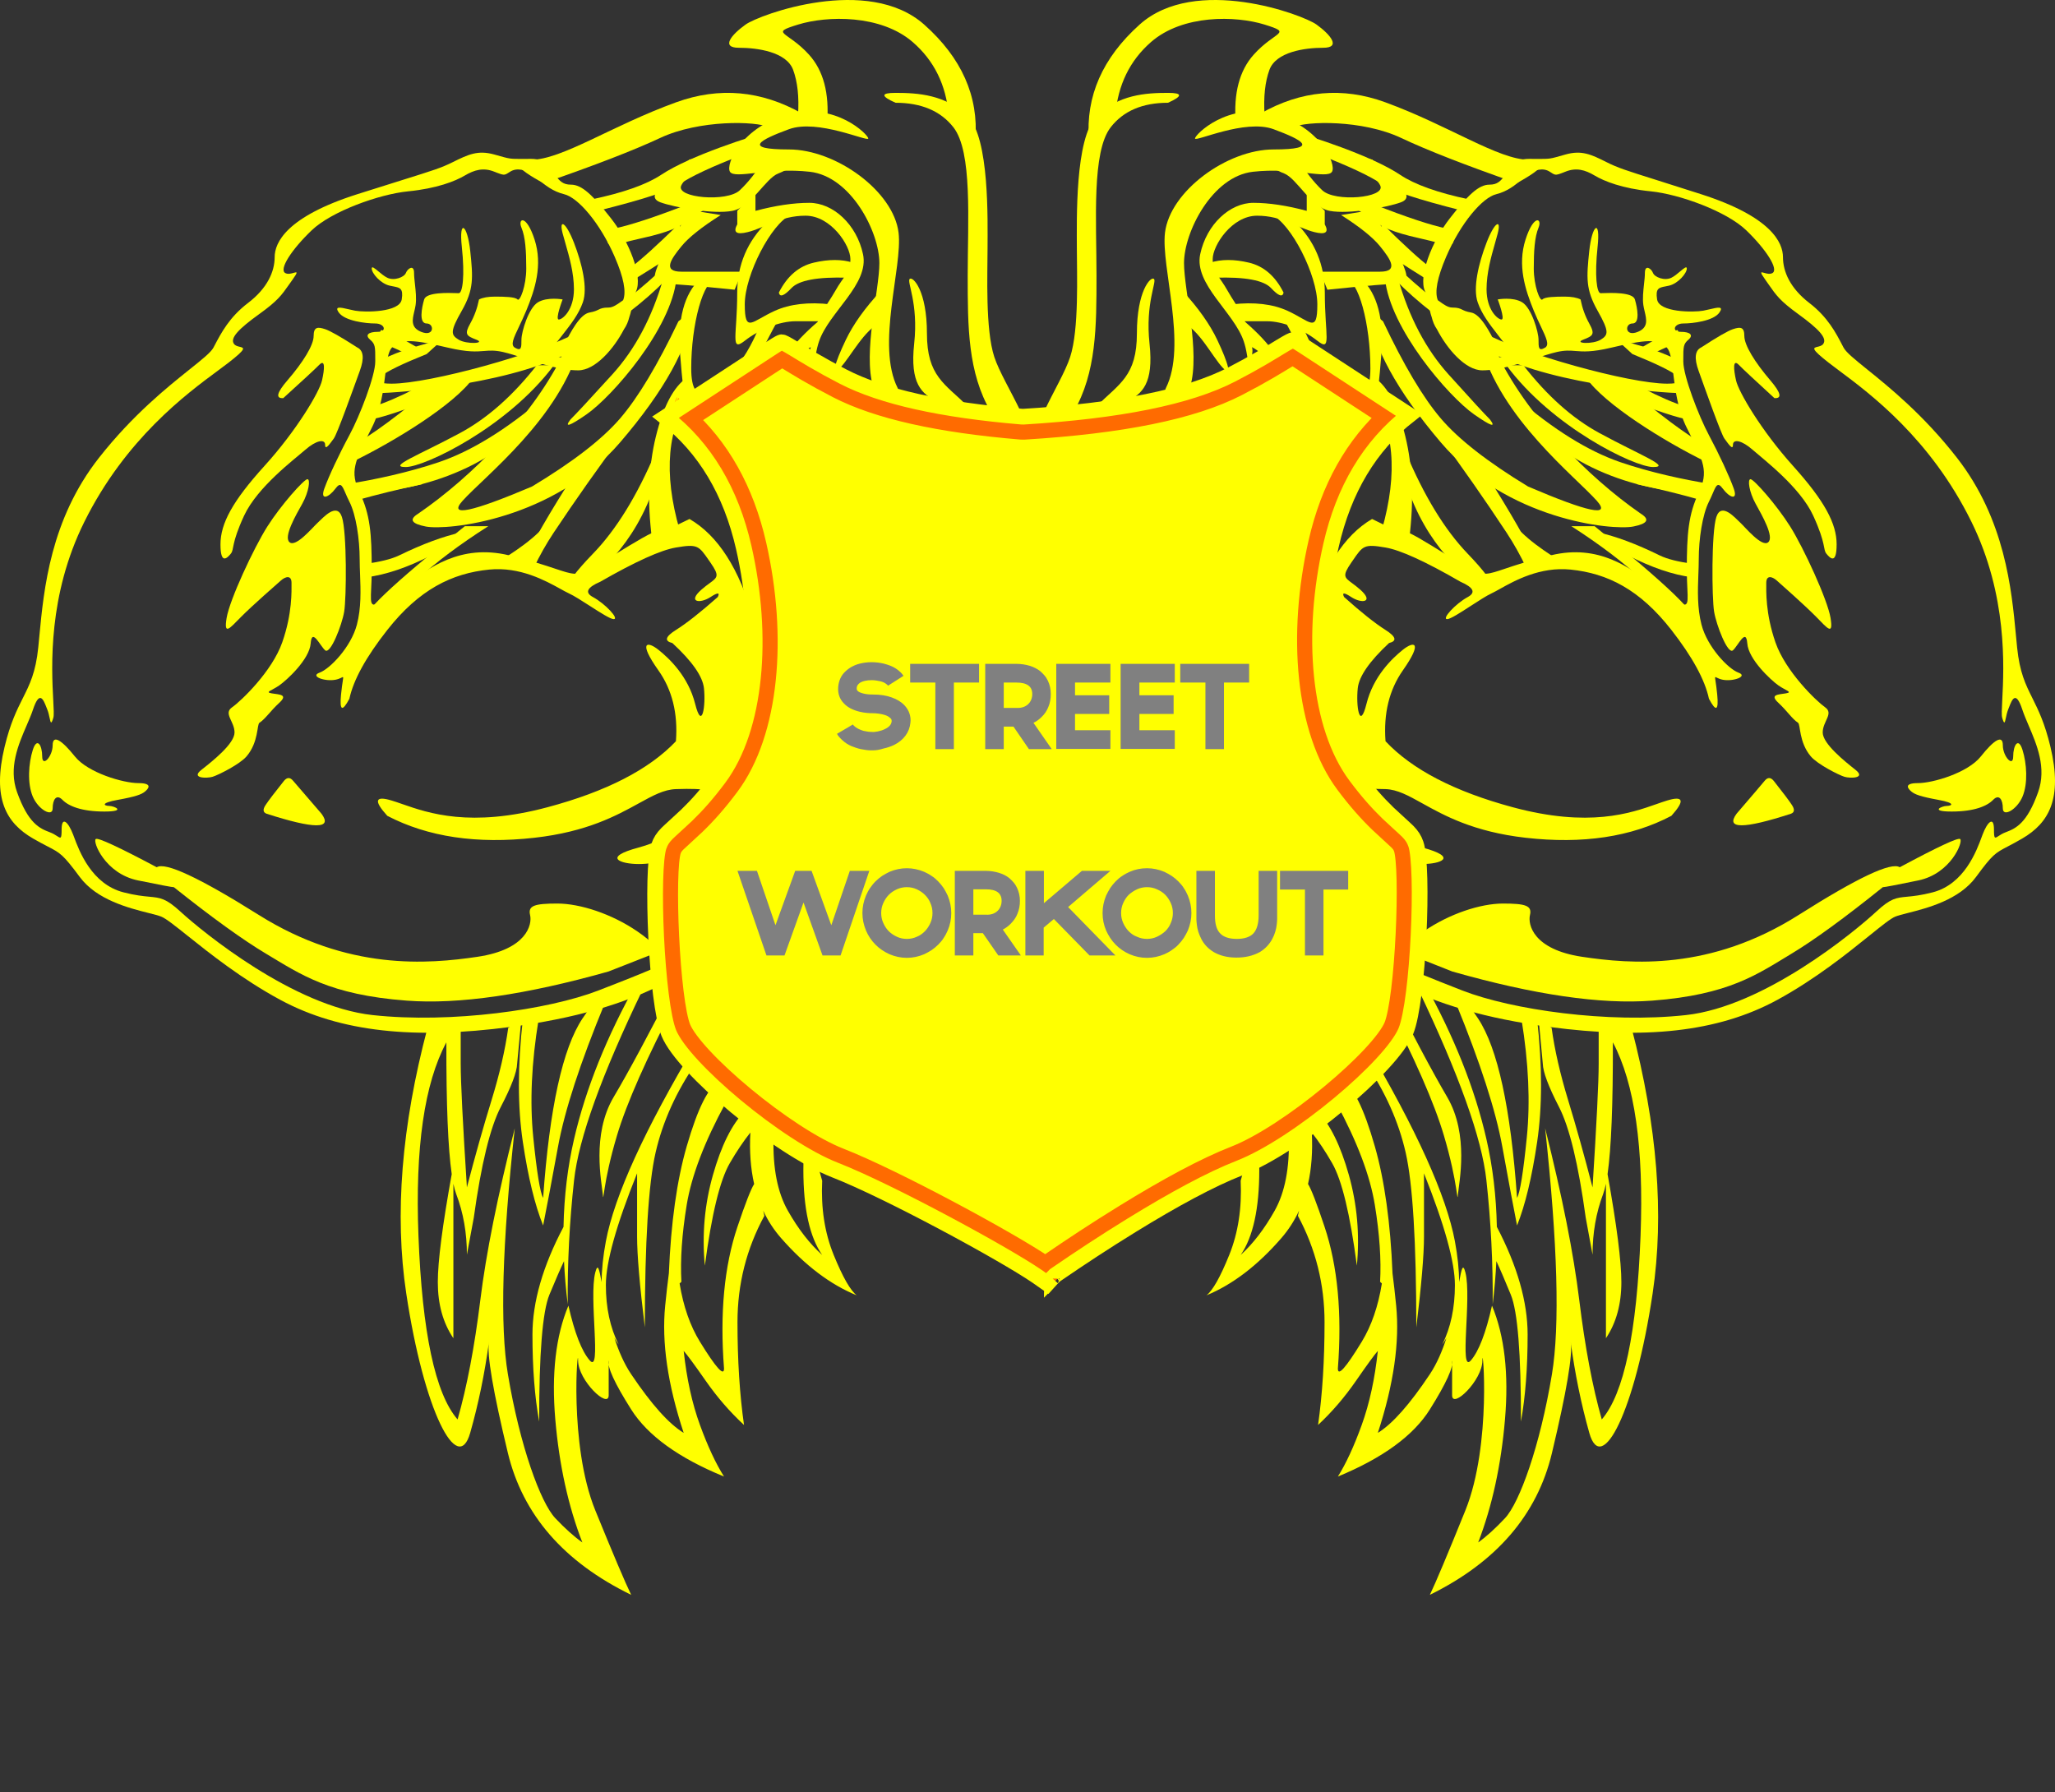 <svg xmlns="http://www.w3.org/2000/svg" width="133" height="116" viewBox="0 0 133 116" fill="none"><rect x="0" y="0" width="133" height="116" fill="#333333" stroke="none"/> <rect width="133"
                                                                                                          height="116" fill="yellow" fill-opacity="0"></rect> <rect width="72.693" height="116" fill="yellow" fill-opacity="0"></rect> <rect width="72.693" height="116" fill="yellow" fill-opacity="0"></rect> <rect width="72.693" height="116" fill="yellow" fill-opacity="0"></rect> <rect width="72.693" height="116" fill="yellow" fill-opacity="0"></rect> <rect width="72.693" height="116" fill="yellow" fill-opacity="0"></rect> <rect width="72.693" height="116" fill="yellow" fill-opacity="0"></rect> <rect width="72.693" height="116" fill="yellow" fill-opacity="0"></rect> <rect width="72.693" height="116" fill="yellow" fill-opacity="0"></rect> <rect width="45.477" height="49.257" fill="yellow" fill-opacity="0" transform="translate(72.693 73.34) scale(-1 1) rotate(-29.997)"></rect> <rect width="29.517" height="39.833" fill="yellow" fill-opacity="0" transform="translate(55.447 63.381) scale(-1 1)"></rect> <path fill-rule="evenodd" clip-rule="evenodd" d="M29.343 76.61C29.399 76.881 29.46 77.103 29.526 77.276C29.987 78.485 30.218 79.793 30.218 81.201L30.663 78.811C31.143 75.345 31.727 72.952 32.414 71.633C33.101 70.313 33.453 69.382 33.469 68.84L33.746 65.912L32.893 66.523C32.694 67.951 32.334 69.511 31.812 71.204C31.29 72.897 30.759 74.778 30.218 76.847C29.951 72.693 29.817 70.024 29.817 68.84C29.817 67.655 29.817 66.776 29.817 66.201L28.894 66.523C28.893 66.568 28.893 66.614 28.893 66.658L27.668 66.523C25.984 72.88 25.526 78.606 26.291 83.7C27.439 91.342 29.627 95.561 30.431 92.734C30.967 90.849 31.372 88.884 31.647 86.838C31.501 87.645 31.909 90.046 32.871 94.039C33.834 98.033 36.493 101.092 40.85 103.217C40.463 102.423 39.689 100.6 38.527 97.748C36.783 93.469 37.415 86.753 37.415 88.049C37.415 89.345 39.394 91.218 39.394 90.298C39.394 89.685 39.394 88.935 39.394 88.049C39.292 88.467 39.777 89.524 40.85 91.218C41.922 92.913 43.926 94.36 46.86 95.561C46.328 94.724 45.808 93.61 45.301 92.221C44.794 90.832 44.443 89.234 44.248 87.429C44.455 87.654 44.931 88.3 45.677 89.368C46.423 90.436 47.248 91.387 48.153 92.221C47.871 90.249 47.73 88.033 47.73 85.574C47.73 83.115 48.31 80.818 49.471 78.684L49.396 78.354C49.699 79.003 50.084 79.594 50.55 80.126C52.1 81.896 53.732 83.132 55.447 83.833C55.037 83.521 54.541 82.65 53.958 81.221C53.375 79.791 53.126 78.19 53.212 76.418C52.4 73.448 51.994 73.214 51.994 75.717C51.994 78.221 52.4 80.055 53.212 81.221C52.4 80.491 51.659 79.535 50.989 78.353C50.319 77.172 50.011 75.597 50.064 73.628L48.818 72.99C48.931 72.858 49.044 72.733 49.157 72.614L48.191 71.925C47.366 72.765 46.683 74.137 46.142 76.042C45.6 77.947 45.426 79.903 45.618 81.91C46.058 78.586 46.596 76.376 47.231 75.281C47.672 74.52 48.116 73.859 48.564 73.297C48.498 74.513 48.58 75.623 48.809 76.626C48.598 76.96 48.238 77.882 47.73 79.391C46.872 81.94 46.582 85 46.86 88.572C46.86 89.103 46.34 88.525 45.301 86.838C44.665 85.805 44.226 84.547 43.984 83.063L44.101 82.956C44.021 81.524 44.135 79.867 44.443 77.984C44.752 76.102 45.589 73.906 46.955 71.396L46.544 70.026C45.862 70.315 45.162 71.704 44.443 74.192C43.809 76.389 43.424 79.129 43.289 82.41C43.209 83.01 43.13 83.707 43.051 84.499C42.814 86.861 43.213 89.606 44.248 92.734C43.294 92.155 42.161 90.889 40.85 88.938C40.386 88.249 40.036 87.428 39.766 86.597C39.85 86.743 39.941 86.883 40.039 87.018C39.488 85.923 39.212 84.638 39.212 83.166C39.212 81.693 39.885 79.283 41.232 75.936C41.232 77.467 41.232 78.828 41.232 80.02C41.232 81.212 41.399 83.174 41.734 85.907C41.736 80.376 41.968 76.606 42.429 74.597C42.889 72.588 43.769 70.643 45.068 68.761L45.068 67.495C41.715 73.122 39.763 77.402 39.212 80.335C39.032 81.291 38.941 82.172 38.937 82.978C38.779 82.106 38.688 81.725 38.527 82.351C38.101 83.996 38.952 88.938 38.172 88.049C37.651 87.456 37.19 86.273 36.788 84.499C35.968 86.452 35.685 88.908 35.939 91.865C36.194 94.823 36.777 97.476 37.69 99.825C37.156 99.448 36.572 98.925 35.939 98.256C34.99 97.253 33.652 93.604 32.871 88.938C32.35 85.827 32.499 80.521 33.316 73.019C32.204 77.402 31.46 81.11 31.086 84.141C30.712 87.173 30.222 89.748 29.615 91.865C28.167 90.201 27.323 86.236 27.082 79.973C26.863 74.281 27.465 70.11 28.889 67.46C28.88 71.485 28.996 74.328 29.236 75.989C28.636 79.303 28.335 81.635 28.335 82.983C28.335 84.408 28.671 85.617 29.343 86.608C29.343 84.214 29.343 82.127 29.343 80.348C29.343 78.569 29.343 77.567 29.343 77.341L29.343 76.61ZM36.471 79.401C35.131 81.939 34.461 84.262 34.461 86.371C34.461 88.534 34.606 90.413 34.897 92.006C34.889 87.614 35.11 84.875 35.559 83.789C35.963 82.815 36.277 82.092 36.503 81.619C36.546 82.531 36.626 83.463 36.743 84.413C36.721 81.75 36.858 79.071 37.155 76.374C37.451 73.678 38.936 69.56 41.609 64.02L41.232 63.574C39.267 67.08 37.908 70.459 37.155 73.711C36.738 75.511 36.51 77.408 36.471 79.401ZM43.81 64.72L43.81 63.381C42.045 66.835 40.68 69.374 39.716 71C38.27 73.439 38.948 76.549 39.011 77.283C39.075 78.016 38.991 76.635 39.932 73.486C40.559 71.387 41.852 68.465 43.81 64.72ZM39.146 64.921C39.468 63.66 38.987 63.991 37.702 65.912C36.416 67.834 35.566 71.706 35.151 77.526C34.956 77.184 34.743 75.876 34.513 73.6C34.282 71.325 34.397 68.783 34.859 65.973L33.839 65.973C33.498 68.986 33.498 71.631 33.839 73.909C34.179 76.187 34.616 77.988 35.151 79.312C35.366 78.243 35.688 76.54 36.117 74.202C36.545 71.865 37.555 68.771 39.146 64.921Z" fill="yellow"></path> <rect width="49.444" height="56.96" fill="yellow" fill-opacity="0" transform="translate(0 9.88)"></rect> <rect width="49.444" height="56.96" fill="yellow" fill-opacity="0" transform="translate(0 9.88)"></rect> <path fill-rule="evenodd" clip-rule="evenodd" d="M20.807 52.663C21.178 53.163 21.067 53.412 20.473 53.412C19.88 53.412 18.806 53.163 17.252 52.663C17.02 52.576 16.999 52.389 17.188 52.102C17.377 51.815 17.776 51.291 18.385 50.529C18.582 50.298 18.776 50.298 18.968 50.529C19.161 50.76 19.774 51.471 20.807 52.663Z" fill="yellow"></path> <path fill-rule="evenodd" clip-rule="evenodd" d="M13.757 50.273C13.396 50.381 12.319 50.383 13.038 49.821C13.757 49.258 15.179 48.13 15.179 47.406C15.179 46.682 14.44 46.179 15.021 45.775C15.602 45.37 17.607 43.457 18.267 41.572C18.927 39.687 18.867 38.239 18.867 37.722C18.867 37.205 18.479 37.307 18.186 37.565C17.894 37.823 16.338 39.181 15.599 39.927C14.86 40.674 14.474 41.162 14.667 39.991C14.86 38.821 16.417 35.473 17.302 34.077C18.186 32.681 19.68 31.013 19.894 31.013C20.108 31.013 19.982 31.847 19.567 32.593C19.151 33.339 18.329 34.746 18.74 35.094C19.151 35.441 20.225 34.139 20.563 33.829C20.901 33.52 21.801 32.474 22.129 33.459C22.456 34.444 22.423 38.71 22.276 39.585C22.129 40.46 21.382 42.381 21.044 42.087C20.707 41.792 20.186 40.603 20.107 41.641C20.028 42.679 18.562 44.017 18.076 44.357C17.591 44.697 17.105 44.793 17.591 44.874C18.076 44.955 18.67 44.939 18.076 45.485C17.483 46.031 17.188 46.516 16.791 46.778C16.622 46.889 16.741 48.026 15.962 48.946C15.522 49.466 14.117 50.165 13.757 50.273Z" fill="yellow"></path> <path fill-rule="evenodd" clip-rule="evenodd" d="M14.938 35.835C14.705 36.118 14.269 36.573 14.269 35.23C14.269 33.886 15.047 32.435 17.121 30.149C19.195 27.862 20.671 25.37 20.84 24.625C21.01 23.881 21.056 23.21 20.663 23.61C20.401 23.877 19.625 24.595 18.335 25.765C17.822 25.8 17.909 25.42 18.595 24.625C19.623 23.433 20.299 22.34 20.299 21.744C20.299 21.149 20.561 21.145 21.043 21.303C21.364 21.408 22.056 21.802 23.119 22.486C23.527 22.682 23.584 23.183 23.291 23.991C22.851 25.201 21.814 28.11 21.602 28.383C21.391 28.656 21.043 29.203 21.043 28.793C21.043 28.383 20.457 28.497 19.756 29.111C19.056 29.726 16.659 31.516 15.798 33.373C14.938 35.23 15.171 35.552 14.938 35.835Z" fill="yellow"></path> <path fill-rule="evenodd" clip-rule="evenodd" d="M9.376 51.234C9.601 51.051 9.923 50.682 8.954 50.682C7.985 50.682 5.699 50.019 4.849 48.959C3.999 47.9 3.408 47.51 3.408 48.234C3.408 48.959 2.732 49.684 2.732 48.959C2.732 48.234 2.398 47.671 2.122 48.537C1.847 49.404 1.758 50.698 2.122 51.555C2.487 52.412 3.408 52.9 3.408 52.323C3.408 51.746 3.651 51.365 4.044 51.767C4.437 52.168 5.275 52.522 6.753 52.522C8.231 52.522 7.383 52.158 7.068 52.158C6.753 52.158 6.443 51.978 7.617 51.767C8.79 51.555 9.152 51.416 9.376 51.234Z" fill="yellow"></path> <path fill-rule="evenodd" clip-rule="evenodd" d="M6.2 54.299C5.976 54.446 6.789 56.543 8.932 56.98C10.361 57.272 11.134 57.418 11.252 57.418C13.743 59.401 15.732 60.836 17.219 61.723C19.449 63.053 21.296 64.381 26.323 64.76C29.675 65.014 34.028 64.385 39.383 62.874L42.315 61.723C42.713 61.519 42.357 61.038 41.248 60.278C39.584 59.138 37.536 58.476 36.069 58.476C34.601 58.476 34.16 58.611 34.307 59.218C34.454 59.825 34.104 61.448 30.905 61.922C27.705 62.396 22.528 62.839 16.755 59.218C12.907 56.803 10.703 55.773 10.144 56.127C7.664 54.81 6.349 54.201 6.2 54.299Z" fill="yellow"></path> <path fill-rule="evenodd" clip-rule="evenodd" d="M40.383 21.313C39.724 22.579 38.526 23.968 37.42 23.968C36.325 23.968 35.069 23.559 33.983 23.206C33.448 23.032 32.955 22.871 32.543 22.779C32.013 22.662 31.692 22.687 31.329 22.716C30.838 22.755 30.27 22.8 29.002 22.502C26.798 21.985 25.916 21.892 25.357 22.502C25.114 22.768 25.04 23.383 24.944 24.169C24.822 25.188 24.664 26.493 24.058 27.694L23.945 27.918C22.959 29.869 22.627 30.526 23.278 31.882C23.955 33.289 24.058 34.543 24.058 36.862C24.058 37.351 24.039 37.757 24.023 38.083C23.966 39.306 23.96 39.419 25.212 38.639C25.517 38.449 25.847 38.197 26.209 37.922C27.725 36.766 29.796 35.187 32.924 35.935C34.349 36.276 35.266 36.583 35.917 36.8C37.038 37.174 37.373 37.286 38.156 36.862C38.592 36.626 39.212 36.245 39.853 35.85C41.033 35.125 42.287 34.353 42.613 34.353C42.949 34.353 43.619 34.098 44.624 33.588C46.466 34.652 47.849 36.812 48.773 40.069C50.16 44.954 49.318 49.998 46.971 52.799C44.624 55.601 42.486 55.919 41.334 55.919C40.183 55.919 38.923 55.494 41.334 54.851C43.746 54.208 45.522 52.487 45.987 51.812C46.453 51.136 45.724 51.005 43.746 51.07C42.969 51.096 42.254 51.489 41.333 51.996C39.91 52.779 37.994 53.834 34.597 54.218C30.867 54.64 27.69 54.167 25.066 52.799C24.171 51.812 24.269 51.482 25.357 51.812C25.564 51.874 25.79 51.953 26.037 52.039C27.732 52.629 30.447 53.574 35.43 52.244C39.235 51.228 42.007 49.804 43.746 47.971C43.882 46.175 43.504 44.647 42.613 43.387C41.275 41.498 41.897 41.484 42.613 42.053C43.329 42.622 44.545 43.781 44.99 45.551C45.435 47.322 45.684 45.691 45.56 44.539C45.476 43.771 44.795 42.797 43.516 41.617C42.98 41.487 43.057 41.205 43.746 40.771C44.435 40.338 45.337 39.627 46.453 38.639C46.607 38.336 46.452 38.336 45.987 38.639C45.29 39.093 44.48 38.97 45.392 38.165C45.598 37.983 45.779 37.851 45.929 37.742C46.443 37.366 46.577 37.268 45.987 36.42L45.878 36.262C45.221 35.312 45.142 35.198 43.746 35.435C42.766 35.601 41.133 36.34 38.848 37.65C37.992 38.02 37.833 38.349 38.371 38.639C39.178 39.073 40.095 40.069 39.719 40.069C39.507 40.069 38.855 39.65 38.186 39.22C37.669 38.888 37.141 38.548 36.798 38.392C36.658 38.327 36.482 38.23 36.273 38.114C35.31 37.582 33.653 36.666 31.664 36.862C29.242 37.102 27.124 38.155 25.066 40.771C23.693 42.515 22.875 44 22.612 45.224C22.15 46.089 21.97 45.998 22.072 44.954C22.155 44.102 22.244 43.854 22.198 43.825C22.159 43.801 22.024 43.932 21.708 43.992C21.017 44.124 20.033 43.764 20.689 43.53C21.344 43.295 22.717 41.883 23.098 40.428C23.384 39.335 23.342 38.218 23.304 37.187C23.291 36.845 23.278 36.512 23.278 36.192C23.278 34.911 23.048 33.32 22.612 32.466C22.51 32.265 22.429 32.08 22.361 31.921C22.138 31.407 22.039 31.179 21.708 31.625C21.275 32.208 20.703 32.418 20.989 31.625C21.275 30.831 21.946 29.397 22.612 28.165C23.278 26.934 24.287 24.333 24.287 23.398V23.276C24.288 22.446 24.288 22.266 23.955 21.985C23.606 21.69 23.832 21.476 24.449 21.476C25.066 21.476 24.906 20.935 24.287 20.935C23.669 20.935 22.312 20.773 21.927 20.225C21.625 19.796 22.041 19.894 22.551 20.013C22.693 20.046 22.842 20.081 22.984 20.107C23.64 20.225 25.865 20.219 26 19.379C26.114 18.66 25.886 18.617 25.45 18.534C25.377 18.52 25.297 18.505 25.212 18.485C24.625 18.349 24.058 17.684 24.058 17.379C24.058 17.203 24.247 17.36 24.492 17.564C24.67 17.712 24.878 17.885 25.066 17.975C25.515 18.191 26.166 17.94 26.271 17.66C26.377 17.379 26.798 17.092 26.798 17.66C26.798 17.873 26.826 18.126 26.856 18.395C26.905 18.842 26.959 19.331 26.897 19.749C26.877 19.883 26.845 20.019 26.813 20.154C26.687 20.688 26.566 21.195 27.255 21.476C28.116 21.827 28.125 20.935 27.611 20.935C27.096 20.935 27.293 19.919 27.452 19.379C27.592 18.902 29.031 18.953 29.54 18.971C29.607 18.974 29.657 18.976 29.687 18.976C29.946 18.976 30.09 17.836 29.889 15.975C29.687 14.113 30.252 14.528 30.435 16.252C30.617 17.975 30.669 18.737 29.889 20.107C29.108 21.476 29.184 21.675 29.687 21.985C30.191 22.294 31.474 22.233 30.832 21.985C30.191 21.737 30.037 21.646 30.435 20.935C30.7 20.462 30.889 19.943 31.002 19.379C31.248 19.258 31.588 19.197 32.024 19.197C32.678 19.197 33.337 19.213 33.492 19.379C33.646 19.545 34.059 18.507 34.059 17.379C34.059 16.252 34.004 15.344 33.748 14.734C33.492 14.124 34.06 13.843 34.597 15.503C35.134 17.162 34.626 18.737 34.059 20.107C33.897 20.498 33.732 20.842 33.591 21.139C33.238 21.879 33.023 22.328 33.325 22.502C33.748 22.746 33.748 22.493 33.748 21.985C33.748 21.476 34.208 19.929 34.818 19.563C35.43 19.197 36.413 19.379 36.413 19.379C36.413 19.379 35.915 20.678 36.164 20.678C36.413 20.678 37.145 20.061 37.145 18.72C37.145 17.663 36.844 16.621 36.596 15.756C36.529 15.525 36.466 15.306 36.413 15.103C36.164 14.142 36.616 14.342 37.145 15.703C37.673 17.065 38.045 18.64 37.724 19.563C37.457 20.331 36.942 20.987 36.455 21.61C36.356 21.736 36.258 21.861 36.164 21.985C35.996 22.206 35.804 22.396 35.644 22.553C35.272 22.921 35.077 23.112 35.786 23.112C36.209 23.112 36.321 23.135 36.336 23.107C36.356 23.068 36.189 22.931 36.413 22.502L36.525 22.285C36.919 21.516 37.527 20.332 38.156 20.225C38.465 20.172 38.608 20.102 38.733 20.041C38.888 19.966 39.015 19.904 39.395 19.904C39.663 19.904 39.95 19.699 40.201 19.52C40.245 19.488 40.288 19.457 40.329 19.429C40.544 18.893 40.365 17.964 39.793 16.641C38.83 14.415 37.411 12.786 36.509 12.568C35.772 12.389 35.267 11.971 34.82 11.6C34.72 11.517 34.623 11.436 34.526 11.361C34.001 10.951 33.434 10.851 33.027 11.106C32.855 11.214 32.766 11.279 32.666 11.298C32.532 11.325 32.379 11.264 31.977 11.106C31.281 10.832 30.702 10.993 30.08 11.361C29.457 11.729 28.274 12.199 26.413 12.383C24.551 12.568 21.465 13.667 20.167 14.911C18.868 16.155 18.047 17.425 18.457 17.668C18.628 17.768 18.851 17.703 19.006 17.658C19.227 17.593 19.313 17.568 18.928 18.105C18.849 18.215 18.778 18.317 18.71 18.412C18.219 19.112 17.964 19.473 16.785 20.321C15.444 21.284 14.857 21.893 15.151 22.267C15.238 22.378 15.389 22.414 15.515 22.444C15.814 22.516 15.971 22.553 14.793 23.47C14.599 23.621 14.365 23.794 14.098 23.991C12.063 25.494 8.125 28.402 5.457 33.776C3.09 38.543 3.334 43.18 3.446 45.311C3.478 45.898 3.498 46.295 3.452 46.452C3.31 46.929 3.276 46.772 3.211 46.463C3.177 46.301 3.134 46.099 3.062 45.922L3.009 45.788C2.81 45.277 2.563 44.644 2.136 45.922C2.031 46.238 1.883 46.58 1.726 46.945C1.188 48.191 0.539 49.694 1.103 51.265C1.832 53.296 2.564 53.616 3.227 53.864C3.432 53.941 3.583 54.038 3.694 54.11C3.941 54.27 3.988 54.3 3.988 53.682C3.988 52.788 4.421 53.19 4.736 54.023L4.784 54.15C5.126 55.072 5.925 57.221 7.997 57.752C8.765 57.949 9.268 57.997 9.662 58.034C10.383 58.102 10.735 58.135 11.668 58.989C13.107 60.31 19.004 65.14 24.118 65.695C29.232 66.25 35.507 65.344 38.711 64.11C40.846 63.287 42.286 62.7 43.029 62.347V63.609C40.458 64.974 37.124 65.926 33.027 66.464C26.88 67.27 22.058 66.823 18.141 64.709C15.653 63.366 13.553 61.689 12.137 60.559C11.324 59.91 10.737 59.441 10.433 59.321C10.25 59.248 9.963 59.176 9.611 59.087C8.353 58.77 6.265 58.245 5.163 56.758C4.08 55.297 3.906 55.207 3.094 54.786C2.847 54.659 2.542 54.501 2.136 54.266C0.388 53.253 -0.506 51.676 0.298 48.333C0.668 46.794 1.094 45.946 1.476 45.186C1.923 44.295 2.31 43.525 2.476 41.905C2.5 41.668 2.523 41.418 2.548 41.158C2.837 38.127 3.265 33.624 6.405 29.629C8.591 26.848 10.832 25.058 12.28 23.901C13.091 23.253 13.653 22.804 13.818 22.491L13.874 22.385C14.321 21.533 14.851 20.523 16.052 19.608C17.305 18.654 17.776 17.577 17.776 16.641C17.776 15.706 18.53 14.029 23.126 12.568C24.373 12.171 25.322 11.875 26.065 11.643C28.061 11.019 28.56 10.863 29.298 10.496C30.312 9.992 30.927 9.707 31.977 9.996C32.54 10.152 32.768 10.224 33.002 10.257C33.204 10.286 33.411 10.286 33.842 10.286C33.948 10.286 34.043 10.285 34.129 10.284C34.804 10.276 34.959 10.274 35.518 10.871C35.675 11.038 35.799 11.189 35.908 11.321C36.237 11.721 36.427 11.951 36.958 11.951C37.665 11.951 38.363 12.633 39.54 14.126C40.716 15.618 41.613 17.892 41.165 18.854C41.024 19.155 40.948 19.451 40.889 19.741C40.889 19.743 40.889 19.746 40.889 19.749C40.889 19.958 40.832 20.224 40.73 20.521C40.659 20.797 40.56 21.062 40.383 21.313Z" fill="yellow"></path> <rect width="44.069" height="41.005" fill="yellow" fill-opacity="0" transform="translate(22.059)"></rect> <path fill-rule="evenodd" clip-rule="evenodd" d="M57.96 6.651C56.995 6.224 56.995 6.01 57.96 6.01C59.408 6.01 61.208 6.123 62.63 7.527C64.053 8.931 63.915 14.317 63.915 16.038C63.915 17.759 63.764 21.316 64.352 23.102C64.665 24.052 65.413 25.287 66.045 26.609C66.602 27.773 64.204 26.791 64.134 26.673C62.63 24.107 62.63 21.146 62.63 17.812C62.63 14.324 62.949 9.823 61.704 8.237C60.874 7.18 59.626 6.651 57.96 6.651Z" fill="yellow"></path> <path fill-rule="evenodd" clip-rule="evenodd" d="M63.127 9.043C63.341 6.228 62.237 3.744 59.814 1.591C56.181 -1.639 49.155 0.942 48.252 1.591C47.348 2.239 46.626 3.092 47.821 3.092C49.016 3.092 50.902 3.354 51.332 4.522C51.618 5.3 51.724 6.274 51.648 7.444L53.532 7.948C53.683 6.037 53.292 4.567 52.359 3.537C50.96 1.992 49.764 2.172 51.648 1.591C53.532 1.01 57.001 0.928 59.074 2.725C60.456 3.923 61.231 5.496 61.398 7.444L63.127 9.043Z" fill="yellow"></path> <path fill-rule="evenodd" clip-rule="evenodd" d="M58.88 18.049C58.667 18.218 59.452 19.604 59.166 22.233C58.88 24.863 59.661 25.476 60.651 26.005C60.931 26.155 62.838 26.49 62.622 26.279C61.135 24.826 59.992 24.332 59.992 21.579C59.992 18.826 59.094 17.88 58.88 18.049Z" fill="yellow"></path> <path fill-rule="evenodd" clip-rule="evenodd" d="M56.194 8.962C56.194 8.716 54.082 6.599 51.057 7.387C48.031 8.174 46.935 10.621 47.244 11.117C47.553 11.613 49.746 10.815 52.413 11.117C55.081 11.419 56.913 15.023 56.913 17.029C56.913 18.785 55.839 22.825 56.512 25.028C56.608 25.341 58.392 25.694 58.1 25.119C56.687 22.342 58.423 17.285 58.156 15.062C57.833 12.38 54.109 9.672 51.057 9.672C48.005 9.672 49.188 9.053 51.057 8.364C52.926 7.676 56.194 9.209 56.194 8.962Z" fill="yellow"></path> <path fill-rule="evenodd" clip-rule="evenodd" d="M51.906 7.343C49.262 5.854 46.55 5.612 43.769 6.617C39.599 8.125 36.37 10.34 34.369 10.34C33.036 10.34 33.302 10.844 35.168 11.851C38.507 10.698 41.025 9.724 42.721 8.93C45.265 7.739 48.941 7.829 49.789 8.239C50.355 8.512 51.06 8.214 51.906 7.343Z" fill="yellow"></path> <path fill-rule="evenodd" clip-rule="evenodd" d="M38.283 12.906C40.337 12.475 41.838 11.944 42.786 11.316C44.701 10.046 48.701 8.806 49.843 8.483C50.604 8.268 50.26 8.556 48.81 9.347L48.174 9.974C46.142 10.749 44.736 11.402 43.956 11.935C43.353 12.346 41.62 12.91 38.759 13.626" fill="yellow"></path> <path fill-rule="evenodd" clip-rule="evenodd" d="M43.02 11.856C42.259 12.472 42.169 12.886 42.751 13.097C43.623 13.413 46.136 13.882 47.388 13.648C48.639 13.413 49.532 11.546 50.376 11.224C50.938 11.009 51.388 10.708 51.725 10.321H49.458C48.958 11.128 48.432 11.792 47.879 12.314C47.049 13.097 43.736 12.808 44.086 12.016C44.319 11.488 45.306 10.821 47.049 10.017L44.625 10.321L43.02 11.856Z" fill="yellow"></path> <path fill-rule="evenodd" clip-rule="evenodd" d="M47.717 13.646V14.515C47.428 15.037 47.655 15.206 48.396 15.021C49.509 14.744 50.498 13.96 52.139 13.96C53.779 13.96 55.038 15.883 55.038 16.768C55.038 17.653 54.617 17.832 54.047 18.846C53.518 19.788 52.743 20.562 52.441 22.63C52.418 22.791 52.599 24.194 52.8 22.956C52.851 22.639 52.921 22.352 53.008 22.095C53.647 20.207 56.27 18.395 55.855 16.455C55.441 14.515 53.911 13.127 52.38 13.127C51.359 13.127 50.196 13.3 48.893 13.646V12.421L47.717 13.646Z" fill="yellow"></path> <path fill-rule="evenodd" clip-rule="evenodd" d="M57.001 18.831C55.974 19.938 55.219 20.995 54.738 22.003C54.016 23.515 53.732 24.492 54.402 23.777C55.073 23.062 55.934 21.336 57.001 20.873C57.711 20.564 57.711 19.884 57.001 18.831Z" fill="yellow"></path> <path fill-rule="evenodd" clip-rule="evenodd" d="M52.914 20.835C52.075 21.559 51.459 22.209 51.065 22.784C50.936 22.974 51.048 23.703 51.581 23.157C51.885 22.845 52.205 22.589 52.499 22.456C53.039 22.212 53.177 21.672 52.914 20.835Z" fill="yellow"></path> <path fill-rule="evenodd" clip-rule="evenodd" d="M49.686 14.325C48.37 15.596 47.712 17.144 47.712 18.971C47.712 21.71 47.239 22.807 48.202 22.053C49.165 21.299 50.489 20.79 51.49 20.79C52.157 20.79 52.74 20.79 53.239 20.79L53.77 19.697C52.331 19.533 51.12 19.674 50.135 20.12C48.658 20.79 48.202 21.607 48.202 19.697C48.202 17.787 49.921 14.468 51.184 13.904C52.026 13.529 51.527 13.529 49.686 13.904V14.325Z" fill="yellow"></path> <path fill-rule="evenodd" clip-rule="evenodd" d="M55.196 16.998C54.48 16.771 53.637 16.771 52.668 16.998C51.699 17.226 50.945 17.872 50.407 18.936C50.47 19.252 50.741 19.156 51.222 18.646C51.703 18.137 52.917 17.912 54.864 17.973L55.196 16.998Z" fill="yellow"></path> <path fill-rule="evenodd" clip-rule="evenodd" d="M44.805 13.623C43.791 14.89 43.145 15.848 42.867 16.495C42.451 17.465 42.003 18.359 42.867 18.359C43.444 18.359 45.002 18.489 47.544 18.75L48.031 17.583C46.239 17.583 44.93 17.583 44.105 17.583C42.867 17.583 43.405 16.794 44.105 15.937C44.572 15.365 45.419 14.691 46.648 13.916L44.805 13.623Z" fill="yellow"></path> <path fill-rule="evenodd" clip-rule="evenodd" d="M45.328 18.03C44.277 19.015 43.84 20.654 44.019 22.945C44.287 26.382 44.44 26.639 45.328 26.288C46.216 25.936 48.192 24.944 49.187 22.945C49.85 21.613 50.35 20.683 50.686 20.157L49.187 21.031C48.657 22.349 48.039 23.374 47.333 24.106C46.273 25.204 44.736 26.642 44.736 23.836C44.736 21.031 45.502 18.03 46.418 18.03" fill="yellow"></path> <path fill-rule="evenodd" clip-rule="evenodd" d="M44.518 13.222C42.378 14.056 40.775 14.582 39.711 14.799C39.571 14.828 38.77 16.131 39.962 15.807C40.549 15.648 41.1 15.511 41.615 15.398C43.18 15.053 44.148 14.661 44.518 14.222L46.155 13.222" fill="yellow"></path> <path fill-rule="evenodd" clip-rule="evenodd" d="M40.824 17.304C41.469 16.832 42.531 15.872 44.01 14.424V15.252L43.243 16.699C42.293 17.305 41.587 17.749 41.124 18.032C39.726 18.888 40.71 17.388 40.824 17.304Z" fill="yellow"></path> <path fill-rule="evenodd" clip-rule="evenodd" d="M26.662 22.5C25.942 22.729 25.273 22.995 24.655 23.297C24.135 23.552 24.586 24.053 24.307 24.556C24.087 24.95 23.554 25.445 24.307 25.445C26.019 25.445 33.739 24.765 37.378 22.5C39.804 20.99 41.701 19.536 43.068 18.136L42.619 17.629C40.782 19.308 39.035 20.602 37.378 21.511C34.893 22.874 27.834 24.83 25.34 24.83C23.677 24.83 24.435 24.191 27.615 22.913L28.709 21.922L26.662 22.5Z" fill="yellow"></path> <path fill-rule="evenodd" clip-rule="evenodd" d="M42.927 18.03C42.201 20.547 41.1 22.615 39.625 24.236C38.15 25.857 37.25 26.826 36.925 27.144C36.501 27.697 36.845 27.589 37.957 26.82C39.625 25.667 43.455 21.272 43.781 18.03" fill="yellow"></path> <path fill-rule="evenodd" clip-rule="evenodd" d="M36.574 22.683C35.529 24.795 34.128 26.778 32.373 28.63C30.618 30.483 28.847 32.022 27.06 33.248C26.46 33.618 26.625 33.894 27.554 34.075C28.949 34.346 35.834 33.644 40.135 28.63C43.001 25.288 44.584 22.422 44.881 20.033L43.909 20.793C42.554 23.633 41.296 25.728 40.135 27.079C38.973 28.43 37.072 29.899 34.43 31.488C30.501 33.153 29 33.465 29.927 32.424C31.318 30.864 36.272 27.059 37.537 22.254" fill="yellow"></path> <path fill-rule="evenodd" clip-rule="evenodd" d="M44.459 24.441C43.596 25.028 42.925 26.302 42.446 28.26C41.967 30.218 41.883 32.42 42.194 34.864L43.983 34.293C42.92 30.599 43.182 27.649 44.77 25.443" fill="yellow"></path> <path fill-rule="evenodd" clip-rule="evenodd" d="M42.435 29.248C41.232 32.09 39.879 34.286 38.376 35.836C36.121 38.161 36.602 38.413 37.489 37.922C38.376 37.432 41.084 35.435 42.435 31.195" fill="yellow"></path> <path fill-rule="evenodd" clip-rule="evenodd" d="M34.531 36.784C34.919 35.966 35.354 35.196 35.835 34.473C37.25 32.347 38.761 30.205 40.367 28.047L38.289 29.521L36.831 30.258L37.22 30.598C35.553 33.213 34.452 35.117 33.917 36.31" fill="yellow"></path> <path fill-rule="evenodd" clip-rule="evenodd" d="M32.337 36.31C33.838 35.374 35.168 34.424 35.891 33.171C36.751 31.681 36.94 31.681 36.456 33.171L34.807 35.601C34.306 36.039 33.876 36.359 33.514 36.562C33.111 36.789 31.161 37.043 32.337 36.31Z" fill="yellow"></path> <path fill-rule="evenodd" clip-rule="evenodd" d="M30.083 34.056C27.702 35.963 25.989 37.413 24.946 38.406C23.902 39.399 23.284 40.186 23.091 40.767L23.967 41.005C25.436 38.672 27.981 36.356 31.601 34.056" fill="yellow"></path> <path fill-rule="evenodd" clip-rule="evenodd" d="M34.738 23.639C33.188 25.617 31.53 27.081 29.765 28.029C27.118 29.452 25.043 30.226 26.261 30.226C27.478 30.226 32.864 27.646 35.849 23.639" fill="yellow"></path> <path fill-rule="evenodd" clip-rule="evenodd" d="M28.412 24.68C25.919 26.79 24.043 28.18 22.784 28.851C22.744 28.872 21.776 31.369 22.287 31.58C24.133 32.344 30.215 31.312 33.535 27.993C36.36 25.169 36.911 24.416 35.189 25.736C32.768 27.803 30.509 29.194 28.412 29.908C26.44 30.579 24.212 31.049 22.598 31.305C21.637 31.458 22.114 30.224 22.84 29.872C25.53 28.565 29.445 26.168 30.642 24.441" fill="yellow"></path> <path fill-rule="evenodd" clip-rule="evenodd" d="M27.006 25.085C25.809 25.698 24.869 26.101 24.184 26.293C23.617 26.453 24.548 25.791 24.693 24.857C24.878 23.666 24.401 22.115 24.588 22.167C24.912 22.256 25.458 22.487 26.225 22.86L27.006 22.485C25.959 21.859 25.188 21.486 24.693 21.365C24.503 21.318 24.652 22.461 24.442 24.264C24.436 24.315 24.014 25.46 24.01 25.511C23.956 26.151 23.069 26.562 23.391 27.014C23.446 27.091 23.546 27.14 23.691 27.159C24.084 27.212 25.414 26.812 27.682 25.961L28.325 24.579" fill="yellow"></path> <path fill-rule="evenodd" clip-rule="evenodd" d="M22.623 31.634C22.403 32.28 22.582 32.521 23.161 32.357C24.365 32.015 25.751 31.675 27.318 31.336V30.851" fill="yellow"></path> <path fill-rule="evenodd" clip-rule="evenodd" d="M23.7 36.485C24.578 36.365 25.328 36.19 25.832 35.945C27.361 35.201 28.702 34.705 29.853 34.457L27.902 35.945C26.369 36.728 24.971 37.2 23.709 37.361" fill="yellow"></path> <rect width="72" height="116" fill="yellow" fill-opacity="0" transform="translate(133) scale(-1 1)"></rect> <rect width="72" height="116" fill="yellow" fill-opacity="0" transform="translate(133) scale(-1 1)"></rect> <rect width="72" height="116" fill="yellow" fill-opacity="0" transform="translate(133) scale(-1 1)"></rect> <rect width="72" height="116" fill="yellow" fill-opacity="0" transform="translate(133) scale(-1 1)"></rect> <rect width="72" height="116" fill="yellow" fill-opacity="0" transform="translate(133) scale(-1 1)"></rect> <rect width="72" height="116" fill="yellow" fill-opacity="0" transform="translate(133) scale(-1 1)"></rect> <rect width="72" height="116" fill="yellow" fill-opacity="0" transform="translate(133) scale(-1 1)"></rect> <rect width="72" height="116" fill="yellow" fill-opacity="0" transform="translate(133) scale(-1 1)"></rect> <rect width="45.152" height="49.14" fill="yellow" fill-opacity="0" transform="matrix(0.864 -0.504 0.496 0.868 61 73.34)"></rect> <rect width="29.341" height="39.691" fill="yellow" fill-opacity="0" transform="translate(78.082 63.381) scale(0.996 1.004)"></rect> <path fill-rule="evenodd" clip-rule="evenodd" d="M103.937 76.61C103.881 76.881 103.821 77.103 103.755 77.276C103.298 78.485 103.07 79.793 103.07 81.201L102.629 78.811C102.154 75.345 101.576 72.952 100.895 71.633C100.214 70.313 99.866 69.382 99.85 68.84L99.576 65.912L100.421 66.523C100.617 67.951 100.974 69.511 101.491 71.204C102.008 72.897 102.534 74.778 103.07 76.847C103.334 72.693 103.467 70.024 103.467 68.84C103.467 67.655 103.467 66.776 103.467 66.201L104.382 66.523C104.382 66.568 104.382 66.614 104.383 66.658L105.596 66.523C107.263 72.88 107.718 78.606 106.96 83.7C105.822 91.342 103.655 95.561 102.859 92.734C102.329 90.849 101.927 88.884 101.654 86.838C101.8 87.645 101.395 90.046 100.442 94.039C99.489 98.033 96.855 101.092 92.54 103.217C92.922 102.423 93.689 100.6 94.841 97.748C96.568 93.469 95.941 86.753 95.941 88.049C95.941 89.345 93.981 91.218 93.981 90.298C93.981 89.685 93.981 88.935 93.981 88.049C94.083 88.467 93.602 89.524 92.54 91.218C91.477 92.913 89.493 94.36 86.587 95.561C87.114 94.724 87.629 93.61 88.131 92.221C88.633 90.832 88.981 89.234 89.174 87.429C88.969 87.654 88.497 88.3 87.758 89.368C87.019 90.436 86.202 91.387 85.306 92.221C85.585 90.249 85.725 88.033 85.725 85.574C85.725 83.115 85.15 80.818 84 78.684L84.075 78.354C83.774 79.003 83.393 79.594 82.932 80.126C81.396 81.897 79.78 83.132 78.082 83.833C78.488 83.521 78.979 82.65 79.556 81.221C80.133 79.791 80.38 78.19 80.296 76.418C81.099 73.448 81.501 73.214 81.501 75.717C81.501 78.221 81.099 80.055 80.296 81.221C81.099 80.491 81.833 79.535 82.497 78.353C83.16 77.172 83.466 75.597 83.413 73.628L84.647 72.99C84.536 72.858 84.424 72.733 84.312 72.614L85.268 71.925C86.086 72.765 86.762 74.137 87.298 76.042C87.834 77.947 88.007 79.903 87.817 81.91C87.38 78.586 86.848 76.376 86.219 75.281C85.783 74.52 85.343 73.859 84.899 73.297C84.964 74.513 84.883 75.623 84.656 76.626C84.865 76.96 85.222 77.882 85.725 79.391C86.575 81.94 86.862 85 86.587 88.572C86.587 89.103 87.102 88.525 88.131 86.838C88.761 85.805 89.196 84.547 89.435 83.063L89.32 82.956C89.399 81.524 89.286 79.867 88.98 77.984C88.675 76.102 87.846 73.906 86.492 71.396L86.9 70.026C87.575 70.315 88.268 71.704 88.98 74.192C89.609 76.389 89.99 79.129 90.124 82.41C90.203 83.01 90.281 83.707 90.36 84.499C90.594 86.861 90.198 89.606 89.174 92.734C90.118 92.155 91.24 90.889 92.54 88.938C92.999 88.249 93.345 87.428 93.613 86.597C93.529 86.743 93.439 86.883 93.343 87.018C93.889 85.923 94.162 84.638 94.162 83.166C94.162 81.693 93.495 79.283 92.161 75.936C92.161 77.467 92.161 78.828 92.161 80.02C92.161 81.212 91.995 83.174 91.664 85.907C91.662 80.376 91.432 76.606 90.976 74.597C90.519 72.588 89.648 70.643 88.361 68.761L88.361 67.495C91.682 73.122 93.616 77.402 94.162 80.335C94.34 81.291 94.431 82.172 94.435 82.978C94.591 82.106 94.68 81.725 94.841 82.351C95.262 83.996 94.419 88.938 95.192 88.049C95.707 87.456 96.164 86.273 96.562 84.499C97.375 86.452 97.655 88.908 97.403 91.865C97.151 94.823 96.573 97.476 95.669 99.825C96.198 99.448 96.776 98.925 97.403 98.256C98.344 97.253 99.668 93.604 100.442 88.938C100.958 85.827 100.811 80.521 100.001 73.019C101.103 77.402 101.84 81.11 102.21 84.141C102.581 87.173 103.066 89.748 103.667 91.865C105.101 90.201 105.938 86.236 106.177 79.973C106.393 74.281 105.796 70.11 104.386 67.46C104.395 71.485 104.28 74.328 104.042 75.989C104.637 79.303 104.935 81.635 104.935 82.983C104.935 84.408 104.602 85.617 103.937 86.608C103.937 84.214 103.937 82.127 103.937 80.348C103.937 78.569 103.937 77.567 103.937 77.341L103.937 76.61ZM96.877 79.401C98.204 81.939 98.868 84.262 98.868 86.371C98.868 88.534 98.723 90.413 98.435 92.006C98.443 87.614 98.225 84.875 97.779 83.789C97.38 82.815 97.069 82.092 96.845 81.619C96.802 82.531 96.723 83.463 96.607 84.413C96.629 81.75 96.493 79.071 96.199 76.374C95.906 73.678 94.435 69.56 91.788 64.02L92.161 63.574C94.108 67.08 95.454 70.459 96.199 73.711C96.612 75.511 96.838 77.408 96.877 79.401ZM89.607 64.72L89.607 63.381C91.356 66.835 92.708 69.374 93.662 71C95.094 73.439 94.424 76.549 94.361 77.283C94.297 78.016 94.38 76.635 93.449 73.486C92.828 71.387 91.547 68.465 89.607 64.72ZM94.227 64.921C93.908 63.66 94.385 63.991 95.658 65.912C96.931 67.834 97.773 71.706 98.184 77.526C98.377 77.184 98.588 75.876 98.816 73.6C99.045 71.325 98.931 68.783 98.473 65.973L99.484 65.973C99.821 68.986 99.821 71.631 99.484 73.909C99.147 76.187 98.714 77.988 98.184 79.312C97.971 78.243 97.652 76.54 97.228 74.202C96.803 71.865 95.803 68.771 94.227 64.921Z" fill="yellow"></path> <rect width="48.973" height="56.96" fill="yellow" fill-opacity="0" transform="translate(133 9.88) scale(-1 1)"></rect> <rect width="48.973" height="56.96" fill="yellow" fill-opacity="0" transform="translate(133 9.88) scale(-1 1)"></rect> <path fill-rule="evenodd" clip-rule="evenodd" d="M112.391 52.663C112.024 53.163 112.134 53.412 112.722 53.412C113.31 53.412 114.373 53.163 115.912 52.663C116.142 52.576 116.163 52.389 115.976 52.102C115.789 51.815 115.393 51.291 114.79 50.529C114.595 50.298 114.403 50.298 114.212 50.529C114.022 50.76 113.415 51.471 112.391 52.663Z" fill="yellow"></path> <path fill-rule="evenodd" clip-rule="evenodd" d="M119.374 50.273C119.731 50.381 120.798 50.383 120.086 49.821C119.374 49.258 117.966 48.13 117.966 47.406C117.966 46.682 118.697 46.179 118.122 45.775C117.547 45.37 115.56 43.457 114.907 41.572C114.253 39.687 114.313 38.239 114.313 37.722C114.313 37.205 114.697 37.307 114.987 37.565C115.277 37.823 116.817 39.181 117.55 39.927C118.282 40.674 118.664 41.162 118.473 39.991C118.282 38.821 116.739 35.473 115.863 34.077C114.987 32.681 113.508 31.013 113.296 31.013C113.084 31.013 113.208 31.847 113.62 32.593C114.031 33.339 114.846 34.746 114.439 35.094C114.031 35.441 112.968 34.139 112.633 33.829C112.298 33.52 111.407 32.474 111.082 33.459C110.758 34.444 110.791 38.71 110.937 39.585C111.082 40.46 111.822 42.381 112.156 42.087C112.49 41.792 113.006 40.603 113.085 41.641C113.163 42.679 114.615 44.017 115.096 44.357C115.577 44.697 116.058 44.793 115.577 44.874C115.096 44.955 114.508 44.939 115.096 45.485C115.684 46.031 115.976 46.516 116.369 46.778C116.537 46.889 116.418 48.026 117.19 48.946C117.626 49.466 119.017 50.165 119.374 50.273Z" fill="yellow"></path> <path fill-rule="evenodd" clip-rule="evenodd" d="M118.205 35.835C118.435 36.118 118.867 36.573 118.867 35.23C118.867 33.886 118.097 32.435 116.042 30.149C113.988 27.862 112.526 25.37 112.358 24.625C112.19 23.881 112.145 23.21 112.534 23.61C112.793 23.877 113.562 24.595 114.84 25.765C115.348 25.8 115.262 25.42 114.583 24.625C113.564 23.433 112.894 22.34 112.894 21.744C112.894 21.149 112.635 21.145 112.157 21.303C111.839 21.408 111.154 21.802 110.102 22.486C109.697 22.682 109.641 23.183 109.931 23.991C110.367 25.201 111.394 28.11 111.604 28.383C111.813 28.656 112.157 29.203 112.157 28.793C112.157 28.383 112.738 28.497 113.432 29.111C114.126 29.726 116.5 31.516 117.352 33.373C118.205 35.23 117.974 35.552 118.205 35.835Z" fill="yellow"></path> <path fill-rule="evenodd" clip-rule="evenodd" d="M123.713 51.234C123.49 51.051 123.171 50.682 124.131 50.682C125.092 50.682 127.355 50.019 128.197 48.959C129.039 47.9 129.624 47.51 129.624 48.234C129.624 48.959 130.294 49.684 130.294 48.959C130.294 48.234 130.625 47.671 130.898 48.537C131.171 49.404 131.259 50.698 130.898 51.555C130.537 52.412 129.624 52.9 129.624 52.323C129.624 51.746 129.383 51.365 128.994 51.767C128.605 52.168 127.775 52.522 126.311 52.522C124.847 52.522 125.687 52.158 125.999 52.158C126.311 52.158 126.618 51.978 125.456 51.767C124.294 51.555 123.936 51.416 123.713 51.234Z" fill="yellow"></path> <path fill-rule="evenodd" clip-rule="evenodd" d="M126.859 54.299C127.081 54.446 126.275 56.543 124.153 56.98C122.738 57.272 121.972 57.418 121.855 57.418C119.388 59.401 117.418 60.836 115.945 61.723C113.736 63.053 111.907 64.381 106.928 64.76C103.608 65.014 99.296 64.385 93.992 62.874L91.088 61.723C90.694 61.519 91.047 61.038 92.145 60.278C93.793 59.138 95.822 58.476 97.275 58.476C98.729 58.476 99.166 58.611 99.02 59.218C98.874 59.825 99.221 61.448 102.39 61.922C105.559 62.396 110.687 62.839 116.404 59.218C120.216 56.803 122.399 55.773 122.952 56.127C125.409 54.81 126.711 54.201 126.859 54.299Z" fill="yellow"></path> <path fill-rule="evenodd" clip-rule="evenodd" d="M92.658 20.52C92.728 20.797 92.826 21.063 93.002 21.314C93.655 22.58 94.841 23.968 95.936 23.968C97.021 23.968 98.266 23.559 99.341 23.206C99.871 23.032 100.359 22.871 100.768 22.779C101.292 22.662 101.61 22.687 101.97 22.716C102.456 22.755 103.019 22.8 104.274 22.502C106.458 21.985 107.331 21.892 107.885 22.502C108.126 22.768 108.2 23.383 108.293 24.169C108.416 25.188 108.571 26.494 109.171 27.694L109.284 27.919C110.261 29.869 110.59 30.526 109.944 31.882C109.274 33.289 109.171 34.543 109.171 36.862C109.171 37.351 109.19 37.757 109.206 38.084C109.263 39.306 109.269 39.419 108.028 38.639C107.726 38.449 107.399 38.197 107.042 37.922C105.54 36.766 103.489 35.187 100.39 35.935C98.978 36.276 98.07 36.583 97.425 36.8C96.316 37.174 95.983 37.286 95.208 36.862C94.775 36.626 94.162 36.245 93.526 35.85C92.358 35.124 91.117 34.353 90.793 34.353C90.461 34.353 89.797 34.098 88.801 33.588C86.977 34.652 85.607 36.812 84.691 40.069C83.318 44.954 84.152 49.998 86.477 52.799C88.801 55.601 90.919 55.919 92.06 55.919C93.2 55.919 94.448 55.494 92.06 54.851C89.671 54.208 87.913 52.487 87.451 51.812C86.99 51.136 87.711 51.005 89.671 51.07C90.441 51.096 91.149 51.489 92.061 51.996C93.471 52.779 95.368 53.834 98.733 54.218C102.427 54.64 105.574 54.167 108.173 52.799C109.059 51.812 108.963 51.482 107.885 51.812C107.679 51.874 107.456 51.953 107.211 52.039C105.532 52.629 102.844 53.574 97.908 52.244C94.139 51.228 91.393 49.804 89.671 47.971C89.536 46.175 89.91 44.647 90.793 43.387C92.119 41.498 91.503 41.484 90.793 42.053C90.084 42.622 88.879 43.781 88.439 45.551C87.999 47.322 87.751 45.691 87.875 44.539C87.957 43.771 88.632 42.797 89.899 41.617C90.43 41.487 90.354 41.205 89.671 40.771C88.988 40.338 88.095 39.627 86.99 38.639C86.837 38.336 86.991 38.336 87.451 38.639C88.143 39.093 88.944 38.97 88.04 38.165C87.837 37.983 87.657 37.851 87.509 37.742C86.999 37.366 86.867 37.268 87.451 36.42L87.56 36.262C88.21 35.312 88.289 35.198 89.671 35.435C90.642 35.601 92.259 36.34 94.522 37.65C95.37 38.02 95.527 38.349 94.995 38.639C94.195 39.073 93.288 40.069 93.66 40.069C93.869 40.069 94.515 39.65 95.177 39.221C95.69 38.888 96.213 38.548 96.553 38.392C96.691 38.327 96.866 38.23 97.072 38.115C98.026 37.582 99.668 36.666 101.639 36.862C104.037 37.102 106.134 38.155 108.173 40.771C109.533 42.515 110.343 44 110.604 45.224C111.061 46.089 111.239 45.998 111.139 44.954C111.057 44.102 110.968 43.853 111.014 43.825C111.053 43.801 111.187 43.932 111.499 43.992C112.184 44.124 113.158 43.764 112.509 43.53C111.86 43.295 110.5 41.883 110.122 40.428C109.839 39.335 109.88 38.218 109.918 37.187C109.932 36.845 109.944 36.512 109.944 36.192C109.944 34.911 110.172 33.32 110.604 32.466C110.705 32.265 110.785 32.079 110.853 31.921C111.073 31.407 111.171 31.179 111.499 31.625C111.928 32.208 112.494 32.418 112.211 31.625C111.928 30.831 111.263 29.397 110.604 28.165C109.944 26.934 108.944 24.333 108.944 23.398V23.279C108.944 22.446 108.943 22.267 109.274 21.985C109.62 21.69 109.396 21.476 108.784 21.476C108.173 21.476 108.332 20.935 108.944 20.935C109.557 20.935 110.9 20.773 111.282 20.225C111.581 19.796 111.168 19.894 110.664 20.013C110.523 20.046 110.376 20.081 110.235 20.107C109.585 20.225 107.381 20.219 107.248 19.379C107.134 18.66 107.361 18.617 107.792 18.534C107.865 18.52 107.944 18.505 108.028 18.485C108.609 18.349 109.171 17.684 109.171 17.379C109.171 17.203 108.985 17.36 108.741 17.564C108.565 17.712 108.36 17.885 108.173 17.975C107.728 18.191 107.084 17.94 106.979 17.66C106.875 17.379 106.458 17.092 106.458 17.66C106.458 17.873 106.43 18.127 106.4 18.396C106.352 18.843 106.298 19.332 106.359 19.749C106.379 19.883 106.411 20.019 106.442 20.153C106.568 20.687 106.687 21.195 106.005 21.476C105.152 21.827 105.143 20.935 105.653 20.935C106.163 20.935 105.968 19.919 105.81 19.379C105.671 18.902 104.246 18.953 103.741 18.971C103.676 18.974 103.625 18.976 103.596 18.976C103.339 18.976 103.197 17.836 103.396 15.975C103.596 14.113 103.037 14.528 102.856 16.252C102.675 17.975 102.623 18.737 103.396 20.107C104.169 21.476 104.094 21.675 103.596 21.985C103.098 22.294 101.826 22.233 102.462 21.985C103.098 21.737 103.25 21.646 102.856 20.935C102.593 20.462 102.406 19.943 102.294 19.379C102.05 19.258 101.713 19.197 101.281 19.197C100.633 19.197 99.981 19.213 99.828 19.379C99.675 19.545 99.266 18.507 99.266 17.379C99.266 16.252 99.32 15.344 99.574 14.734C99.828 14.124 99.265 13.843 98.733 15.503C98.201 17.162 98.705 18.737 99.266 20.107C99.427 20.498 99.589 20.842 99.73 21.139C100.08 21.879 100.292 22.328 99.993 22.502C99.574 22.746 99.574 22.493 99.574 21.985C99.574 21.476 99.119 19.929 98.514 19.563C97.908 19.197 96.934 19.379 96.934 19.379C96.934 19.379 97.428 20.678 97.181 20.678C96.934 20.678 96.21 20.061 96.21 18.72C96.21 17.663 96.507 16.622 96.753 15.757C96.819 15.525 96.882 15.306 96.934 15.103C97.181 14.142 96.733 14.342 96.21 15.703C95.686 17.065 95.318 18.64 95.636 19.563C95.901 20.331 96.41 20.987 96.893 21.61C96.991 21.736 97.087 21.861 97.181 21.985C97.347 22.205 97.538 22.395 97.696 22.553C98.065 22.921 98.257 23.112 97.555 23.112C97.136 23.112 97.025 23.135 97.011 23.107C96.991 23.068 97.156 22.932 96.934 22.502L96.825 22.287C96.434 21.518 95.832 20.332 95.208 20.225C94.901 20.172 94.759 20.102 94.636 20.041C94.482 19.966 94.356 19.904 93.981 19.904C93.715 19.904 93.431 19.699 93.183 19.52C93.139 19.488 93.096 19.457 93.055 19.429C92.843 18.893 93.02 17.964 93.586 16.641C94.54 14.415 95.946 12.786 96.839 12.568C97.569 12.389 98.069 11.971 98.512 11.6C98.611 11.517 98.707 11.436 98.803 11.361C99.324 10.951 99.885 10.851 100.288 11.106C100.459 11.214 100.547 11.279 100.645 11.298C100.779 11.325 100.93 11.264 101.328 11.106C102.018 10.832 102.59 10.993 103.207 11.361C103.824 11.729 104.996 12.199 106.839 12.383C108.683 12.568 111.739 13.667 113.025 14.911C114.312 16.155 115.125 17.425 114.718 17.668C114.55 17.768 114.329 17.703 114.174 17.658C113.957 17.593 113.871 17.568 114.252 18.105C114.33 18.215 114.4 18.316 114.467 18.411C114.955 19.111 115.206 19.473 116.375 20.321C117.703 21.284 118.284 21.893 117.994 22.267C117.907 22.378 117.757 22.414 117.632 22.444C117.336 22.516 117.181 22.553 118.348 23.47C118.54 23.621 118.772 23.794 119.037 23.991C121.052 25.494 124.953 28.402 127.595 33.776C129.938 38.542 129.697 43.178 129.586 45.309C129.556 45.897 129.535 46.295 129.582 46.452C129.722 46.929 129.755 46.772 129.82 46.463C129.854 46.302 129.896 46.099 129.967 45.922L130.02 45.788C130.217 45.277 130.461 44.644 130.884 45.922C130.988 46.238 131.134 46.58 131.29 46.944C131.823 48.19 132.467 49.694 131.908 51.265C131.186 53.296 130.46 53.616 129.804 53.864C129.601 53.941 129.451 54.038 129.341 54.11C129.097 54.27 129.05 54.3 129.05 53.682C129.05 52.788 128.621 53.19 128.309 54.023L128.262 54.15C127.923 55.072 127.131 57.221 125.079 57.752C124.319 57.949 123.82 57.997 123.43 58.034C122.715 58.102 122.367 58.135 121.444 58.989C120.018 60.31 114.176 65.14 109.111 65.695C104.046 66.25 97.831 65.344 94.658 64.11C92.543 63.287 91.117 62.7 90.381 62.347V63.609C92.927 64.974 96.23 65.926 100.288 66.464C106.376 67.27 111.152 66.823 115.032 64.709C117.496 63.366 119.576 61.69 120.978 60.56C121.784 59.91 122.365 59.441 122.667 59.321C122.848 59.248 123.132 59.176 123.48 59.087C124.727 58.77 126.795 58.245 127.887 56.758C128.959 55.297 129.131 55.207 129.936 54.786C130.18 54.659 130.481 54.501 130.884 54.266C132.615 53.253 133.502 51.676 132.705 48.333C132.338 46.794 131.916 45.946 131.538 45.185C131.095 44.295 130.712 43.525 130.548 41.905C130.524 41.668 130.5 41.419 130.476 41.158C130.19 38.127 129.766 33.624 126.656 29.629C124.491 26.848 122.271 25.058 120.837 23.901C120.034 23.253 119.477 22.804 119.313 22.491L119.258 22.385C118.816 21.533 118.291 20.523 117.101 19.608C115.86 18.654 115.394 17.577 115.394 16.641C115.394 15.706 114.646 14.029 110.094 12.568C108.859 12.171 107.918 11.874 107.183 11.642C105.207 11.019 104.712 10.863 103.98 10.496C102.977 9.992 102.368 9.707 101.328 9.996C100.771 10.152 100.544 10.224 100.313 10.257C100.112 10.286 99.908 10.286 99.481 10.286C99.376 10.286 99.282 10.285 99.196 10.284C98.528 10.276 98.374 10.274 97.82 10.871C97.665 11.038 97.543 11.188 97.435 11.32C97.108 11.721 96.92 11.951 96.394 11.951C95.694 11.951 95.003 12.633 93.837 14.126C92.672 15.618 91.783 17.892 92.228 18.854C92.367 19.155 92.442 19.452 92.501 19.741C92.501 19.744 92.501 19.746 92.501 19.749C92.501 19.958 92.557 20.223 92.658 20.52Z" fill="yellow"></path> <rect width="43.65" height="41.005" fill="yellow" fill-opacity="0" transform="translate(111.151) scale(-1 1)"></rect> <path fill-rule="evenodd" clip-rule="evenodd" d="M75.592 6.651C76.548 6.224 76.548 6.01 75.592 6.01C74.158 6.01 72.375 6.123 70.966 7.527C69.558 8.931 69.694 14.317 69.694 16.038C69.694 17.759 69.844 21.316 69.261 23.102C68.951 24.052 68.211 25.287 67.585 26.609C67.033 27.773 69.408 26.791 69.477 26.673C70.966 24.107 70.966 21.146 70.966 17.812C70.966 14.324 70.651 9.823 71.884 8.237C72.706 7.18 73.942 6.651 75.592 6.651Z" fill="yellow"></path> <path fill-rule="evenodd" clip-rule="evenodd" d="M70.475 9.043C70.263 6.228 71.356 3.744 73.756 1.591C77.355 -1.639 84.314 0.942 85.208 1.591C86.103 2.239 86.819 3.092 85.635 3.092C84.451 3.092 82.583 3.354 82.157 4.522C81.873 5.3 81.769 6.274 81.844 7.444L79.978 7.948C79.828 6.037 80.216 4.567 81.14 3.537C82.526 1.992 83.71 2.172 81.844 1.591C79.978 1.01 76.542 0.928 74.489 2.725C73.12 3.923 72.353 5.496 72.187 7.444L70.475 9.043Z" fill="yellow"></path> <path fill-rule="evenodd" clip-rule="evenodd" d="M74.681 18.049C74.892 18.218 74.114 19.604 74.397 22.233C74.681 24.863 73.907 25.476 72.927 26.005C72.65 26.155 70.76 26.49 70.975 26.279C72.447 24.826 73.58 24.332 73.58 21.579C73.58 18.826 74.469 17.88 74.681 18.049Z" fill="yellow"></path> <path fill-rule="evenodd" clip-rule="evenodd" d="M77.341 8.962C77.341 8.716 79.433 6.599 82.43 7.387C85.426 8.174 86.512 10.621 86.206 11.117C85.9 11.613 83.728 10.815 81.086 11.117C78.444 11.419 76.63 15.023 76.63 17.029C76.63 18.785 77.694 22.825 77.027 25.028C76.932 25.341 75.164 25.694 75.454 25.119C76.853 22.342 75.133 17.285 75.398 15.062C75.718 12.38 79.407 9.672 82.43 9.672C85.453 9.672 84.281 9.053 82.43 8.364C80.578 7.676 77.341 9.209 77.341 8.962Z" fill="yellow"></path> <path fill-rule="evenodd" clip-rule="evenodd" d="M81.589 7.343C84.208 5.854 86.894 5.612 89.648 6.617C93.779 8.125 96.977 10.34 98.958 10.34C100.279 10.34 100.015 10.844 98.167 11.851C94.86 10.698 92.366 9.724 90.686 8.93C88.167 7.739 84.526 7.829 83.685 8.239C83.125 8.512 82.426 8.214 81.589 7.343Z" fill="yellow"></path> <path fill-rule="evenodd" clip-rule="evenodd" d="M95.082 12.906C93.047 12.475 91.561 11.944 90.622 11.316C88.725 10.046 84.763 8.806 83.632 8.483C82.878 8.268 83.219 8.556 84.656 9.347L85.285 9.974C87.298 10.749 88.691 11.402 89.463 11.935C90.06 12.346 91.776 12.91 94.611 13.626" fill="yellow"></path> <path fill-rule="evenodd" clip-rule="evenodd" d="M90.389 11.856C91.143 12.472 91.232 12.886 90.657 13.097C89.793 13.413 87.304 13.882 86.064 13.648C84.824 13.413 83.94 11.546 83.104 11.224C82.547 11.009 82.102 10.708 81.768 10.321H84.013C84.508 11.128 85.03 11.792 85.577 12.314C86.399 13.097 89.681 12.808 89.334 12.016C89.104 11.488 88.125 10.821 86.399 10.017L88.801 10.321L90.389 11.856Z" fill="yellow"></path> <path fill-rule="evenodd" clip-rule="evenodd" d="M85.738 13.646V14.515C86.024 15.037 85.799 15.206 85.065 15.021C83.963 14.744 82.984 13.96 81.358 13.96C79.733 13.96 78.486 15.883 78.486 16.768C78.486 17.653 78.903 17.832 79.468 18.846C79.992 19.788 80.76 20.562 81.059 22.63C81.082 22.791 80.902 24.194 80.703 22.956C80.652 22.639 80.584 22.352 80.498 22.095C79.865 20.207 77.267 18.395 77.677 16.455C78.087 14.515 79.602 13.127 81.119 13.127C82.131 13.127 83.282 13.3 84.573 13.646V12.421L85.738 13.646Z" fill="yellow"></path> <path fill-rule="evenodd" clip-rule="evenodd" d="M76.543 18.831C77.56 19.938 78.307 20.995 78.784 22.003C79.499 23.515 79.78 24.492 79.116 23.777C78.452 23.062 77.599 21.336 76.543 20.873C75.839 20.564 75.839 19.884 76.543 18.831Z" fill="yellow"></path> <path fill-rule="evenodd" clip-rule="evenodd" d="M80.59 20.835C81.422 21.559 82.032 22.209 82.421 22.784C82.55 22.974 82.439 23.703 81.911 23.157C81.61 22.845 81.292 22.589 81.001 22.456C80.467 22.212 80.33 21.672 80.59 20.835Z" fill="yellow"></path> <path fill-rule="evenodd" clip-rule="evenodd" d="M83.788 14.325C85.091 15.596 85.743 17.144 85.743 18.971C85.743 21.71 86.212 22.807 85.258 22.053C84.304 21.299 82.993 20.79 82.001 20.79C81.34 20.79 80.762 20.79 80.269 20.79L79.742 19.697C81.167 19.533 82.368 19.674 83.343 20.12C84.806 20.79 85.258 21.607 85.258 19.697C85.258 17.787 83.555 14.468 82.304 13.904C81.47 13.529 81.964 13.529 83.788 13.904V14.325Z" fill="yellow"></path> <path fill-rule="evenodd" clip-rule="evenodd" d="M78.329 16.998C79.039 16.771 79.874 16.771 80.834 16.998C81.794 17.226 82.54 17.872 83.073 18.936C83.011 19.252 82.742 19.156 82.266 18.646C81.79 18.137 80.588 17.912 78.659 17.973L78.329 16.998Z" fill="yellow"></path> <path fill-rule="evenodd" clip-rule="evenodd" d="M88.622 13.623C89.626 14.89 90.266 15.848 90.541 16.495C90.954 17.465 91.397 18.359 90.541 18.359C89.97 18.359 88.426 18.489 85.909 18.75L85.426 17.583C87.202 17.583 88.498 17.583 89.315 17.583C90.541 17.583 90.009 16.794 89.315 15.937C88.853 15.365 88.013 14.691 86.796 13.916L88.622 13.623Z" fill="yellow"></path> <path fill-rule="evenodd" clip-rule="evenodd" d="M88.104 18.03C89.145 19.015 89.578 20.654 89.4 22.945C89.135 26.382 88.984 26.639 88.104 26.288C87.224 25.936 85.267 24.944 84.282 22.945C83.625 21.613 83.13 20.683 82.797 20.157L84.282 21.031C84.806 22.349 85.418 23.374 86.118 24.106C87.167 25.204 88.691 26.642 88.691 23.836C88.691 21.031 87.931 18.03 87.025 18.03" fill="yellow"></path> <path fill-rule="evenodd" clip-rule="evenodd" d="M88.906 13.222C91.026 14.056 92.613 14.582 93.668 14.799C93.806 14.828 94.6 16.131 93.418 15.807C92.838 15.648 92.292 15.511 91.781 15.398C90.231 15.053 89.273 14.661 88.906 14.222L87.284 13.222" fill="yellow"></path> <path fill-rule="evenodd" clip-rule="evenodd" d="M92.565 17.304C91.926 16.832 90.874 15.872 89.409 14.424V15.252L90.168 16.699C91.11 17.305 91.81 17.749 92.267 18.032C93.653 18.888 92.678 17.388 92.565 17.304Z" fill="yellow"></path> <path fill-rule="evenodd" clip-rule="evenodd" d="M106.592 22.5C107.305 22.729 107.968 22.995 108.58 23.297C109.095 23.552 108.648 24.053 108.925 24.556C109.142 24.95 109.671 25.445 108.925 25.445C107.229 25.445 99.583 24.765 95.978 22.5C93.575 20.99 91.697 19.536 90.342 18.136L90.787 17.629C92.607 19.308 94.337 20.602 95.978 21.511C98.439 22.874 105.431 24.83 107.902 24.83C109.549 24.83 108.798 24.191 105.648 22.913L104.565 21.922L106.592 22.5Z" fill="yellow"></path> <path fill-rule="evenodd" clip-rule="evenodd" d="M90.482 18.03C91.201 20.547 92.292 22.615 93.753 24.236C95.214 25.857 96.105 26.826 96.427 27.144C96.847 27.697 96.506 27.589 95.405 26.82C93.753 25.667 89.959 21.272 89.636 18.03" fill="yellow"></path> <path fill-rule="evenodd" clip-rule="evenodd" d="M96.775 22.683C97.81 24.795 99.197 26.778 100.935 28.63C102.674 30.483 104.428 32.022 106.198 33.248C106.792 33.618 106.629 33.894 105.708 34.075C104.327 34.346 97.507 33.644 93.248 28.63C90.408 25.288 88.841 22.422 88.547 20.033L89.51 20.793C90.852 23.633 92.098 25.728 93.248 27.079C94.398 28.43 96.282 29.899 98.898 31.488C102.79 33.153 104.276 33.465 103.358 32.424C101.981 30.864 97.074 27.059 95.821 22.254" fill="yellow"></path> <path fill-rule="evenodd" clip-rule="evenodd" d="M88.965 24.441C89.819 25.028 90.484 26.302 90.959 28.26C91.433 30.218 91.516 32.42 91.208 34.864L89.436 34.293C90.489 30.599 90.229 27.649 88.657 25.443" fill="yellow"></path> <path fill-rule="evenodd" clip-rule="evenodd" d="M90.97 29.248C92.161 32.09 93.501 34.286 94.99 35.836C97.223 38.161 96.746 38.413 95.868 37.922C94.99 37.432 92.308 35.435 90.97 31.195" fill="yellow"></path> <path fill-rule="evenodd" clip-rule="evenodd" d="M98.798 36.784C98.413 35.966 97.983 35.196 97.506 34.473C96.105 32.347 94.609 30.205 93.018 28.047L95.076 29.521L96.519 30.258L96.134 30.598C97.785 33.213 98.876 35.117 99.406 36.31" fill="yellow"></path> <path fill-rule="evenodd" clip-rule="evenodd" d="M100.972 36.31C99.484 35.374 98.167 34.424 97.451 33.171C96.599 31.681 96.412 31.681 96.891 33.171L98.525 35.601C99.02 36.039 99.447 36.359 99.805 36.562C100.204 36.789 102.136 37.043 100.972 36.31Z" fill="yellow"></path> <path fill-rule="evenodd" clip-rule="evenodd" d="M103.204 34.056C105.562 35.963 107.258 37.413 108.292 38.406C109.326 39.399 109.938 40.186 110.129 40.767L109.261 41.005C107.807 38.672 105.286 36.356 101.7 34.056" fill="yellow"></path> <path fill-rule="evenodd" clip-rule="evenodd" d="M98.593 23.639C100.129 25.617 101.771 27.081 103.519 28.029C106.141 29.452 108.196 30.226 106.99 30.226C105.783 30.226 100.449 27.646 97.493 23.639" fill="yellow"></path> <path fill-rule="evenodd" clip-rule="evenodd" d="M104.859 24.68C107.328 26.79 109.186 28.18 110.433 28.851C110.473 28.872 111.431 31.369 110.926 31.58C109.097 32.344 103.073 31.312 99.785 27.993C96.987 25.169 96.441 24.416 98.146 25.736C100.545 27.803 102.782 29.194 104.859 29.908C106.812 30.579 109.019 31.049 110.618 31.305C111.569 31.458 111.096 30.224 110.378 29.872C107.713 28.565 103.835 26.168 102.65 24.441" fill="yellow"></path> <path fill-rule="evenodd" clip-rule="evenodd" d="M106.251 25.085C107.437 25.698 108.368 26.101 109.046 26.293C109.608 26.453 108.686 25.791 108.543 24.857C108.359 23.666 108.831 22.115 108.647 22.167C108.326 22.256 107.785 22.487 107.024 22.86L106.251 22.485C107.288 21.859 108.052 21.486 108.543 21.365C108.73 21.318 108.583 22.461 108.79 24.264C108.796 24.315 109.215 25.46 109.219 25.511C109.272 26.151 110.151 26.562 109.832 27.014C109.777 27.091 109.678 27.14 109.534 27.159C109.145 27.212 107.828 26.812 105.582 25.961L104.945 24.579" fill="yellow"></path> <path fill-rule="evenodd" clip-rule="evenodd" d="M110.593 31.634C110.811 32.28 110.633 32.521 110.06 32.357C108.867 32.015 107.495 31.675 105.943 31.336V30.851" fill="yellow"></path> <path fill-rule="evenodd" clip-rule="evenodd" d="M109.526 36.485C108.656 36.365 107.913 36.19 107.414 35.945C105.899 35.201 104.572 34.705 103.431 34.457L105.364 35.945C106.883 36.728 108.267 37.2 109.516 37.361" fill="yellow"></path> <rect width="49.48" height="61.053" fill="yellow" fill-opacity="0" transform="translate(42.4 22.012)"></rect> <path fill-rule="evenodd" clip-rule="evenodd" d="M43.448 26.534C43.433 26.516 43.419 26.502 43.405 26.492C43.427 26.509 43.45 26.527 43.471 26.544L43.448 26.534ZM44.086 27.055C46.387 29.085 47.933 31.849 48.72 35.301C50.073 41.234 49.543 47.324 47.011 50.717C46.255 51.729 45.569 52.504 44.855 53.194C44.574 53.466 43.727 54.224 43.592 54.363C43.387 54.574 43.29 54.724 43.209 54.961C42.741 56.32 43.083 64.79 43.845 66.64C44.704 68.726 50.688 73.769 54.269 75.169C57.75 76.53 65.256 80.6 67.458 82.108C67.514 82.147 67.592 82.2 67.677 82.26L67.723 82.191L67.943 82.039C67.981 82.012 67.981 82.012 68.021 81.985C69.596 80.907 71.121 79.899 72.921 78.79C75.685 77.087 78.105 75.779 80.01 75.034C83.591 73.634 89.575 68.591 90.434 66.505C91.196 64.655 91.538 56.185 91.07 54.826C90.989 54.589 90.892 54.439 90.687 54.228C90.552 54.089 89.705 53.331 89.424 53.059C88.71 52.369 88.024 51.594 87.268 50.582C84.736 47.189 84.206 41.099 85.559 35.166C86.344 31.723 87.884 28.965 90.194 26.921C86.96 24.803 84.878 23.442 83.951 22.841C83.649 22.646 83.564 22.604 83.65 22.61C83.767 22.617 83.651 22.67 83.19 22.95C82.947 23.098 82.783 23.198 82.651 23.278C82.409 23.424 82.186 23.558 81.95 23.695C81.341 24.049 80.702 24.401 79.977 24.775C77.081 26.27 72.535 27.183 66.288 27.564L66.086 27.562C60.814 27.12 56.898 26.25 54.301 24.91C53.577 24.536 52.938 24.184 52.329 23.83C52.093 23.693 51.87 23.559 51.628 23.413C51.496 23.333 51.332 23.233 51.089 23.085C50.628 22.805 50.512 22.753 50.629 22.745C50.714 22.739 50.63 22.781 50.328 22.976C49.403 23.576 47.329 24.931 44.086 27.055ZM68.206 82.634C68.228 82.651 68.248 82.664 68.263 82.675C68.231 82.65 68.191 82.623 68.228 82.647C68.226 82.645 68.216 82.64 68.206 82.634ZM68.228 82.647C68.232 82.649 68.236 82.652 68.242 82.655C68.239 82.654 68.237 82.652 68.234 82.651L68.228 82.647ZM67.236 82.776C67.234 82.778 67.231 82.78 67.23 82.782C67.235 82.777 67.242 82.769 67.252 82.758L67.236 82.776ZM67.604 82.369C67.623 82.348 67.639 82.33 67.65 82.317C67.596 82.381 67.596 82.381 67.575 82.413L67.604 82.369ZM90.894 26.342C90.896 26.34 90.898 26.339 90.9 26.337C90.898 26.339 90.896 26.34 90.894 26.342L90.894 26.342Z" fill="yellow" stroke="#FF6B00" stroke-width="1.775"></path> <g class="logo_bg"> <path fill-rule="evenodd" clip-rule="evenodd" d="M43.08 26.998C45.621 28.979 47.307 31.802 48.136 35.434C49.454 41.213 48.939 47.132 46.531 50.358C45.795 51.344 45.131 52.095 44.439 52.763C44.172 53.021 43.315 53.789 43.163 53.946C42.899 54.217 42.754 54.441 42.642 54.766C42.127 56.266 42.475 64.886 43.291 66.868C44.219 69.123 50.33 74.273 54.051 75.727C57.488 77.07 64.954 81.119 67.12 82.602C67.274 82.708 67.598 82.937 67.779 83.065C67.847 82.989 67.948 82.88 68.092 82.722C68.072 82.745 68.072 82.745 68.072 82.746L68.283 82.532C68.321 82.506 68.321 82.506 68.359 82.48C69.927 81.406 71.445 80.403 73.236 79.3C75.971 77.615 78.364 76.321 80.228 75.592C83.949 74.138 90.06 68.988 90.988 66.733C91.804 64.751 92.152 56.131 91.637 54.631C91.525 54.305 91.38 54.082 91.117 53.811C90.964 53.654 90.108 52.886 89.84 52.628C89.148 51.96 88.484 51.209 87.748 50.223C85.34 46.997 84.825 41.078 86.143 35.299C86.97 31.674 88.651 28.854 91.199 26.863C87.576 24.49 85.268 22.981 84.276 22.338C83.887 22.086 83.743 22.016 83.689 22.012C83.632 22.008 83.457 22.087 82.879 22.438C82.634 22.587 82.472 22.686 82.341 22.765C82.102 22.91 81.881 23.042 81.648 23.177C81.049 23.526 80.418 23.873 79.703 24.243C76.896 25.691 72.422 26.589 66.252 26.966L66.136 26.965C60.935 26.529 57.089 25.675 54.576 24.378C53.861 24.009 53.23 23.661 52.631 23.312C52.398 23.177 52.177 23.045 51.938 22.9C51.807 22.821 51.645 22.722 51.4 22.573C50.822 22.222 50.647 22.143 50.59 22.147C50.536 22.151 50.392 22.221 50.003 22.473C49.012 23.115 46.71 24.62 43.08 26.998Z" stroke="yellow" stroke-width="1.017"></path> </g> <rect width="39.541" height="19.134" fill="yellow" fill-opacity="0" transform="translate(47.73 42.856)"></rect> <g class="logo_name"> <path d="M87.27 57.571H85.656V61.835H84.457V57.571H82.843V56.361H87.255V57.571H87.27ZM74.234 61.99C73.849 61.99 73.465 61.912 73.111 61.757C72.758 61.602 72.466 61.401 72.204 61.137C71.943 60.873 71.743 60.563 71.589 60.222C71.436 59.865 71.359 59.493 71.359 59.09C71.359 58.703 71.436 58.33 71.589 57.958C71.666 57.788 71.758 57.633 71.851 57.477C71.958 57.322 72.066 57.183 72.204 57.043C72.343 56.904 72.481 56.78 72.635 56.687C72.788 56.578 72.942 56.501 73.111 56.423C73.465 56.268 73.834 56.191 74.234 56.191C74.618 56.191 74.987 56.268 75.356 56.423C75.525 56.501 75.679 56.594 75.832 56.687C75.986 56.795 76.124 56.904 76.263 57.043C76.401 57.183 76.524 57.322 76.616 57.477C76.724 57.633 76.801 57.788 76.878 57.958C77.031 58.33 77.108 58.703 77.108 59.09C77.108 59.478 77.031 59.85 76.878 60.222C76.801 60.393 76.709 60.548 76.616 60.703C76.509 60.858 76.401 60.997 76.263 61.137C76.14 61.276 75.986 61.385 75.832 61.493C75.679 61.602 75.525 61.68 75.356 61.757C74.987 61.912 74.618 61.99 74.234 61.99ZM74.234 57.416C74.003 57.416 73.788 57.462 73.588 57.555C73.388 57.648 73.204 57.772 73.05 57.912C72.896 58.067 72.788 58.237 72.696 58.439C72.604 58.641 72.558 58.858 72.558 59.09C72.558 59.323 72.604 59.54 72.696 59.741C72.788 59.943 72.911 60.129 73.05 60.269C73.204 60.424 73.373 60.548 73.588 60.625C73.788 60.718 74.003 60.765 74.234 60.765C74.464 60.765 74.679 60.718 74.879 60.625C75.079 60.532 75.263 60.408 75.417 60.269C75.571 60.114 75.694 59.943 75.771 59.741C75.863 59.54 75.909 59.323 75.909 59.09C75.909 58.858 75.863 58.641 75.771 58.439C75.679 58.237 75.556 58.051 75.417 57.912C75.263 57.757 75.094 57.648 74.879 57.555C74.679 57.462 74.464 57.416 74.234 57.416ZM80.014 61.974C79.445 61.974 78.953 61.85 78.553 61.617C78.2 61.401 77.923 61.121 77.739 60.749C77.662 60.594 77.6 60.439 77.554 60.3C77.508 60.145 77.477 60.005 77.462 59.865C77.447 59.726 77.431 59.617 77.431 59.493C77.431 59.385 77.431 59.307 77.431 59.245V56.361H78.63V59.245C78.63 59.788 78.738 60.175 78.969 60.408C79.184 60.641 79.553 60.765 80.045 60.765C80.537 60.765 80.906 60.641 81.121 60.408C81.336 60.175 81.459 59.788 81.459 59.245V56.361H82.658V59.245C82.658 59.307 82.658 59.385 82.658 59.493C82.658 59.602 82.643 59.726 82.627 59.865C82.612 60.005 82.581 60.145 82.535 60.3C82.489 60.455 82.428 60.61 82.351 60.749C82.166 61.106 81.889 61.401 81.536 61.617C81.075 61.866 80.583 61.974 80.014 61.974ZM56.262 56.361L54.402 61.835H53.664H53.233L52.004 58.408L50.774 61.835H50.328H49.605L47.73 56.361H48.99L50.189 59.881L51.465 56.361H52.526L53.802 59.881L55.001 56.361H56.262ZM58.691 61.99C59.075 61.99 59.444 61.912 59.813 61.757C59.982 61.68 60.136 61.587 60.29 61.493C60.444 61.385 60.582 61.276 60.72 61.137C60.859 60.997 60.982 60.858 61.074 60.703C61.181 60.548 61.258 60.393 61.335 60.222C61.489 59.865 61.566 59.493 61.566 59.09C61.566 58.703 61.489 58.33 61.335 57.958C61.258 57.788 61.166 57.633 61.074 57.477C60.966 57.322 60.859 57.183 60.72 57.043C60.582 56.904 60.444 56.78 60.29 56.687C60.136 56.578 59.982 56.501 59.813 56.423C59.444 56.268 59.075 56.191 58.691 56.191C58.307 56.191 57.938 56.268 57.569 56.423C57.4 56.501 57.246 56.594 57.092 56.687C56.938 56.795 56.8 56.904 56.662 57.043C56.523 57.183 56.416 57.322 56.308 57.477C56.2 57.633 56.124 57.788 56.047 57.958C55.893 58.33 55.816 58.703 55.816 59.09C55.816 59.478 55.893 59.85 56.047 60.222C56.2 60.579 56.4 60.873 56.662 61.137C56.923 61.401 57.23 61.602 57.569 61.757C57.938 61.912 58.307 61.99 58.691 61.99ZM58.691 57.416C58.922 57.416 59.137 57.462 59.337 57.555C59.536 57.648 59.721 57.772 59.859 57.912C60.013 58.067 60.136 58.237 60.213 58.439C60.305 58.641 60.351 58.858 60.351 59.09C60.351 59.323 60.305 59.54 60.213 59.741C60.121 59.943 59.998 60.129 59.859 60.269C59.706 60.424 59.536 60.548 59.337 60.625C59.137 60.718 58.922 60.765 58.691 60.765C58.46 60.765 58.245 60.718 58.045 60.625C57.845 60.532 57.661 60.408 57.523 60.269C57.369 60.114 57.261 59.943 57.169 59.741C57.077 59.54 57.031 59.323 57.031 59.09C57.031 58.858 57.077 58.641 57.169 58.439C57.261 58.237 57.384 58.051 57.523 57.912C57.676 57.757 57.845 57.648 58.045 57.555C58.245 57.462 58.46 57.416 58.691 57.416ZM66.07 61.835H65.547H64.61L63.611 60.393H62.995V61.835H61.796V56.361H63.795C64.102 56.361 64.379 56.408 64.641 56.485C64.902 56.563 65.117 56.671 65.317 56.826C65.424 56.919 65.517 57.012 65.609 57.121C65.701 57.229 65.763 57.338 65.824 57.462C65.947 57.726 66.009 58.005 66.009 58.299C66.009 58.594 65.963 58.858 65.855 59.121C65.763 59.369 65.609 59.586 65.409 59.788C65.255 59.943 65.086 60.067 64.902 60.16L66.07 61.835ZM62.995 59.199H63.81C64.148 59.214 64.394 59.121 64.579 58.935C64.733 58.78 64.825 58.563 64.825 58.299C64.825 57.803 64.487 57.555 63.81 57.555H62.995V59.199ZM69.129 58.703L71.866 56.361H70.944H70.021L67.561 58.454V56.361H66.362V61.835H67.07H67.546V60.036L68.207 59.478L70.513 61.835H71.712H72.189L69.129 58.703Z" fill="gray"></path> <path d="M80.844 44.174H79.215V48.484H78.016V44.174H76.386V42.964H80.844V44.174ZM56.477 48.562H56.385C56.17 48.562 55.955 48.531 55.724 48.484C55.493 48.438 55.294 48.36 55.094 48.283C54.878 48.19 54.694 48.066 54.54 47.926C54.386 47.786 54.248 47.647 54.171 47.492L55.201 46.887C55.232 46.949 55.294 46.996 55.37 47.058C55.447 47.12 55.539 47.166 55.647 47.213C55.755 47.259 55.878 47.306 56.001 47.321C56.124 47.352 56.262 47.368 56.385 47.368H56.4H56.416C56.523 47.383 56.662 47.368 56.816 47.337C56.969 47.306 57.123 47.259 57.277 47.182C57.538 47.058 57.676 46.903 57.707 46.701C57.707 46.639 57.707 46.593 57.692 46.562C57.676 46.531 57.661 46.499 57.63 46.484C57.538 46.391 57.415 46.313 57.246 46.267C57.031 46.205 56.769 46.158 56.477 46.158C56.4 46.158 56.277 46.158 56.139 46.143C55.985 46.127 55.832 46.112 55.647 46.065C55.201 45.957 54.863 45.786 54.617 45.523C54.34 45.243 54.217 44.887 54.248 44.468C54.264 44.267 54.31 44.081 54.386 43.91C54.463 43.739 54.571 43.584 54.725 43.445C54.971 43.212 55.278 43.042 55.647 42.949C55.893 42.887 56.139 42.856 56.416 42.856C56.677 42.856 56.938 42.887 57.2 42.949C57.492 43.026 57.753 43.119 57.968 43.259C58.184 43.398 58.353 43.553 58.476 43.739L57.477 44.375C57.446 44.329 57.384 44.282 57.292 44.22C57.2 44.158 57.077 44.112 56.923 44.081C56.769 44.05 56.6 44.019 56.431 44.019C56.262 44.019 56.108 44.034 55.97 44.065C55.847 44.096 55.755 44.127 55.678 44.174C55.616 44.22 55.555 44.267 55.524 44.313C55.493 44.36 55.463 44.406 55.463 44.437C55.447 44.484 55.447 44.515 55.447 44.53C55.447 44.577 55.447 44.623 55.463 44.654C55.478 44.685 55.493 44.701 55.509 44.716C55.586 44.794 55.709 44.84 55.893 44.887C56.078 44.933 56.277 44.949 56.508 44.949C56.969 44.949 57.369 45.011 57.707 45.135C58.061 45.259 58.337 45.43 58.553 45.662C58.691 45.817 58.799 45.988 58.86 46.174C58.922 46.36 58.952 46.562 58.922 46.779C58.891 47.089 58.783 47.368 58.599 47.616C58.414 47.864 58.168 48.066 57.846 48.221C57.646 48.314 57.43 48.391 57.2 48.438C56.908 48.531 56.693 48.562 56.477 48.562ZM63.365 44.174H61.735V48.484H60.536V44.174H58.906V42.964H63.365V44.174ZM68.069 48.484H67.546H66.593L65.594 47.027H64.963V48.484H63.764V42.964H65.778C66.086 42.964 66.378 43.011 66.639 43.088C66.9 43.166 67.131 43.29 67.316 43.429C67.423 43.522 67.515 43.615 67.608 43.724C67.7 43.833 67.761 43.941 67.823 44.065C67.946 44.329 68.007 44.608 68.007 44.918C68.007 45.212 67.961 45.492 67.854 45.74C67.761 45.988 67.608 46.22 67.408 46.407C67.254 46.562 67.085 46.686 66.885 46.779L68.069 48.484ZM64.963 45.817H65.778C66.116 45.833 66.378 45.74 66.562 45.554C66.716 45.399 66.808 45.181 66.808 44.918C66.808 44.422 66.47 44.174 65.778 44.174H64.963V45.817ZM69.576 44.174V44.995H71.789V46.205H69.576V47.259H71.866V48.469H68.361V42.964H71.866V44.174H69.576ZM73.742 44.174V44.995H75.956V46.205H73.742V47.259H76.032V48.469H72.527V42.964H76.032V44.174H73.742Z" fill="gray"></path> </g> </svg>